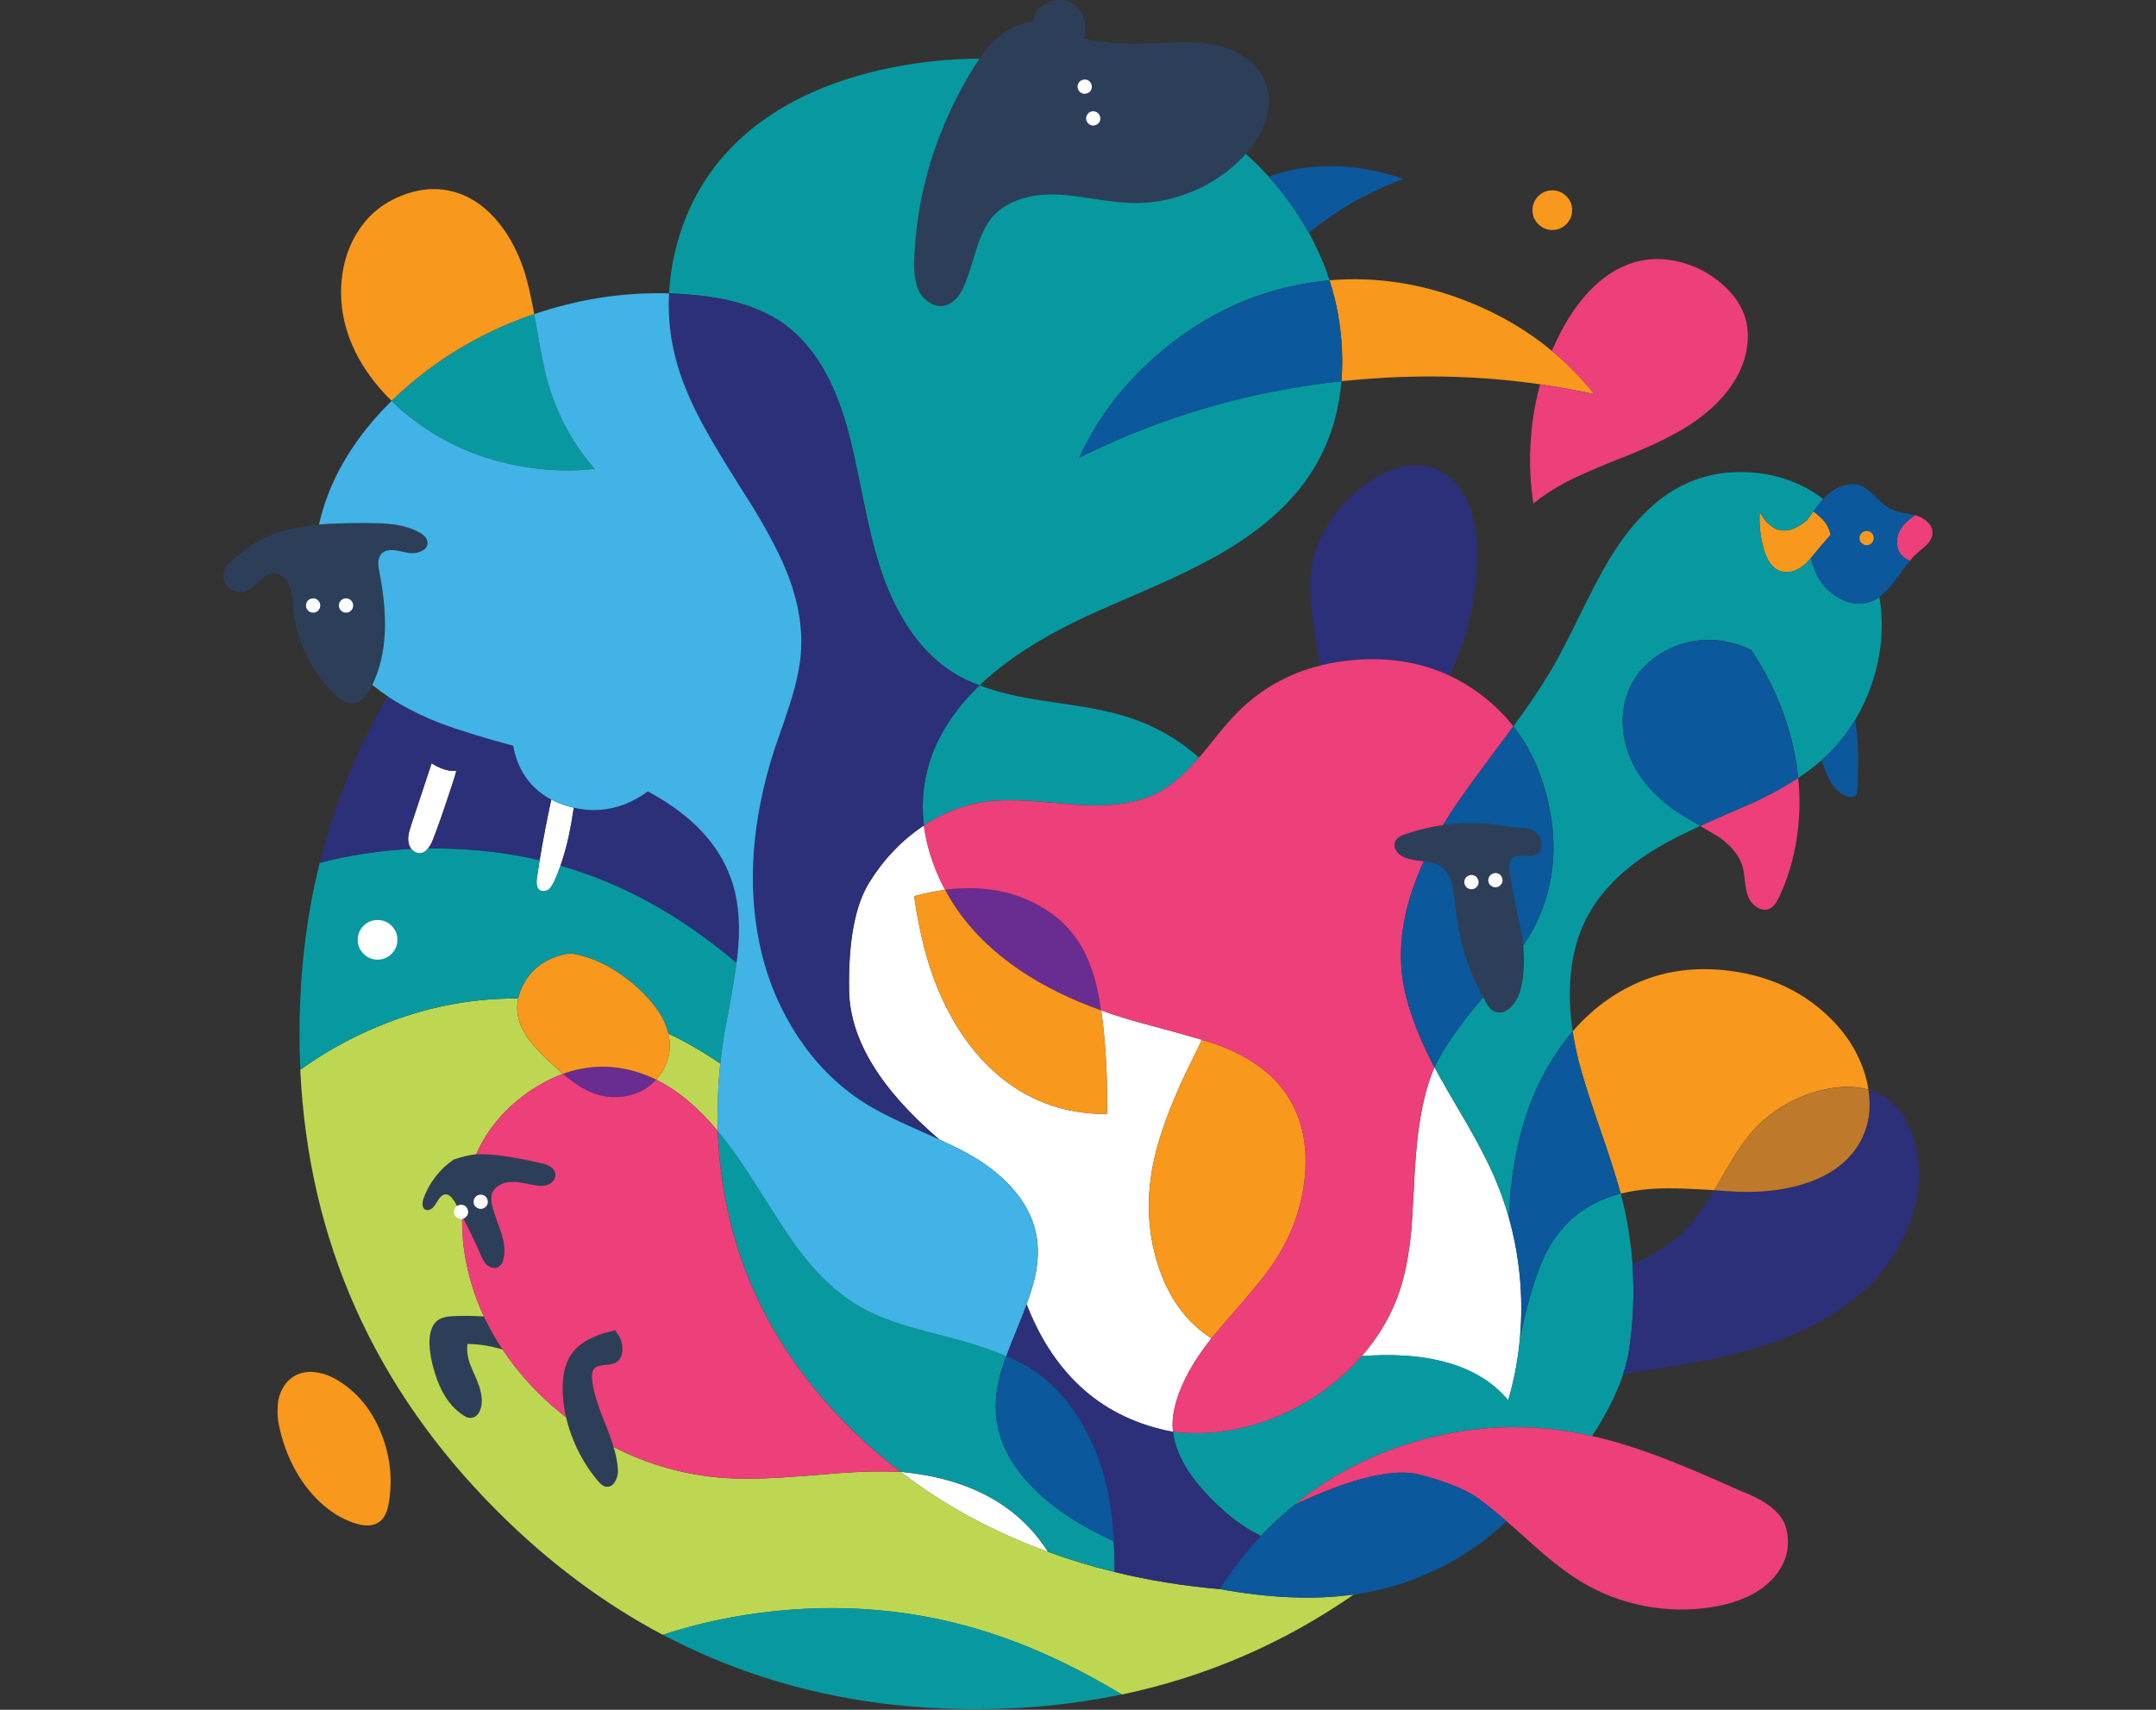 <svg width="290" height="230" viewBox="0 0 290 230" fill="none" xmlns="http://www.w3.org/2000/svg">
<rect x="0" y="0" width="290" height="230" fill="#333333" stroke="none"/>
<g clip-path="url(#clip0_1344_6174)">
<path d="M162.518 5.865C161.217 5.668 159.597 5.61 157.657 5.691C155.485 5.819 153.853 5.888 152.761 5.9C150.366 5.9 148.037 5.662 145.775 5.186C145.896 4.807 145.965 4.401 145.984 3.966C146.042 2.584 145.583 1.504 144.608 0.726C143.644 -0.064 142.488 -0.209 141.141 0.29C139.793 0.801 139.062 1.672 138.946 2.903C136.12 3.261 133.715 4.928 131.733 7.903C130.09 10.379 128.65 13.016 127.412 15.813C124.683 21.969 123.201 28.334 122.969 34.908C122.9 36.789 123.114 38.212 123.614 39.176C123.962 39.861 124.462 40.396 125.112 40.779C125.798 41.186 126.477 41.29 127.151 41.093C128.103 40.849 128.898 40.082 129.537 38.793C129.874 38.119 130.443 36.453 131.245 33.793C131.872 31.702 132.627 30.158 133.51 29.159C134.532 28.02 135.891 27.201 137.586 26.702C139.05 26.272 140.682 26.104 142.482 26.197C143.504 26.255 145.119 26.452 147.326 26.789C149.416 27.114 151.025 27.294 152.151 27.329C154.916 27.399 157.616 26.9 160.253 25.831C162.889 24.751 165.166 23.218 167.082 21.232C167.249 21.059 167.412 20.885 167.57 20.709C168.746 19.383 169.605 17.966 170.149 16.458C170.834 14.518 170.857 12.729 170.218 11.092C169.672 9.652 168.644 8.461 167.134 7.52C165.799 6.672 164.26 6.121 162.518 5.865ZM204.436 111.374C204.017 111.385 202.705 111.217 200.498 110.869C198.349 110.654 196.217 110.694 194.104 110.991C192.45 111.23 190.806 111.624 189.174 112.175C188.337 112.419 187.826 112.785 187.64 113.273C187.513 113.61 187.548 113.958 187.745 114.318C187.919 114.655 188.175 114.928 188.512 115.137C189.023 115.462 189.894 115.689 191.125 115.817C191.26 115.832 191.388 115.849 191.508 115.869C192.55 116.007 193.293 116.216 193.738 116.496C194.447 116.949 194.958 117.71 195.271 118.778C195.434 119.324 195.591 120.288 195.742 121.67C196.124 126.029 197.372 130.192 199.488 134.162C199.564 134.295 199.64 134.428 199.714 134.563C200.109 135.388 200.556 135.899 201.056 136.096C201.741 136.375 202.426 136.206 203.111 135.591C203.704 135.045 204.139 134.342 204.418 133.483C204.948 131.714 205.099 129.624 204.871 127.211C204.822 126.667 204.753 126.104 204.662 125.521C203.884 121.932 203.35 119.243 203.059 117.454C202.896 116.513 203.001 115.857 203.373 115.486C203.663 115.207 204.186 115.085 204.941 115.12C205.765 115.166 206.329 115.102 206.631 114.928C207.177 114.638 207.397 114.121 207.293 113.377C207.188 112.657 206.851 112.129 206.282 111.792C205.783 111.502 205.167 111.362 204.436 111.374ZM30.614 75.99C30.138 76.559 29.952 77.168 30.057 77.819C30.173 78.469 30.55 78.98 31.189 79.352C31.828 79.712 32.455 79.782 33.071 79.561C33.466 79.41 34.058 78.951 34.848 78.185C35.533 77.523 36.143 77.168 36.677 77.122C37.142 77.099 37.589 77.255 38.019 77.592C38.437 77.906 38.745 78.301 38.942 78.777C39.093 79.172 39.209 79.654 39.291 80.223C39.314 80.421 39.36 80.926 39.43 81.739C39.627 83.911 40.202 86.007 41.155 88.028C42.119 90.037 43.385 91.803 44.953 93.325C45.928 94.277 46.817 94.695 47.618 94.579C48.513 94.475 49.279 93.777 49.918 92.488C49.976 92.376 50.028 92.26 50.075 92.14C51.091 90.053 51.655 87.654 51.765 84.945C51.858 82.61 51.62 79.985 51.051 77.07C50.934 76.489 50.876 76.048 50.876 75.746C50.888 75.258 51.021 74.857 51.277 74.543C51.614 74.148 52.136 73.969 52.845 74.003C53.159 74.015 53.78 74.125 54.709 74.334C55.371 74.485 55.993 74.439 56.573 74.195C57.235 73.928 57.543 73.51 57.497 72.941C57.473 72.453 57.084 72 56.329 71.582C55.354 71.059 54.181 70.711 52.81 70.536C51.916 70.42 50.661 70.362 49.047 70.362C46.593 70.362 44.548 70.426 42.914 70.554C42.307 70.612 41.755 70.675 41.259 70.745C38.402 71.152 36.003 71.971 34.064 73.202C32.252 74.491 31.102 75.42 30.614 75.99ZM67.532 155.487C66.297 155.325 65.136 155.255 64.047 155.278C63.501 155.289 62.508 155.515 61.068 155.957C60.128 156.584 59.309 157.351 58.612 158.257C57.892 159.175 57.346 160.162 56.974 161.219C56.87 161.509 56.823 161.782 56.835 162.038C56.846 162.34 56.951 162.56 57.148 162.7C57.415 162.839 57.7 162.816 58.002 162.63C58.246 162.468 58.455 162.229 58.629 161.916C58.896 161.486 59.082 161.213 59.187 161.097C59.419 160.818 59.669 160.673 59.936 160.661C60.354 160.661 60.778 161.021 61.208 161.742C61.545 162.368 61.87 162.99 62.183 163.606C63.096 165.378 63.915 167.097 64.64 168.763C64.849 169.193 64.965 169.436 64.988 169.494C65.139 169.762 65.302 169.982 65.476 170.156C65.708 170.342 65.958 170.47 66.225 170.54C66.516 170.609 66.771 170.58 66.992 170.452C67.387 170.267 67.636 169.878 67.741 169.285C67.962 168.356 67.863 167.224 67.445 165.888C66.887 164.39 66.504 163.269 66.295 162.525C66.051 161.724 66.022 161.045 66.208 160.487C66.405 160.022 66.754 159.657 67.253 159.389C67.729 159.134 68.252 159.006 68.821 159.006C69.239 158.983 69.762 159.029 70.389 159.145C71.376 159.331 71.899 159.43 71.957 159.442C72.631 159.581 73.229 159.552 73.752 159.355C74.03 159.239 74.263 159.058 74.448 158.815C74.634 158.547 74.721 158.274 74.71 157.996C74.64 157.206 73.926 156.683 72.567 156.428C70.407 155.951 68.728 155.638 67.532 155.487ZM83.281 179.738C83.224 179.638 83.044 179.377 82.741 178.955C81.617 179.221 80.699 179.505 79.989 179.808C78.572 180.401 77.52 181.202 76.835 182.213C75.976 183.478 75.598 185.25 75.703 187.526C75.766 188.578 75.911 189.618 76.139 190.645C76.384 191.692 76.715 192.725 77.132 193.746C77.945 195.744 79.036 197.562 80.407 199.199C80.627 199.443 80.796 199.611 80.912 199.705C81.121 199.879 81.33 199.971 81.539 199.983C82.027 200.065 82.428 199.832 82.741 199.286C83.02 198.81 83.142 198.276 83.107 197.683C83.081 196.862 82.89 195.852 82.532 194.652C82.257 193.717 81.879 192.666 81.4 191.499C80.285 188.781 79.693 186.719 79.623 185.314C79.623 184.791 79.698 184.425 79.849 184.216C80.047 183.903 80.459 183.717 81.086 183.659C81.899 183.589 82.416 183.502 82.637 183.397C83.252 183.153 83.606 182.631 83.7 181.829C83.781 181.098 83.642 180.401 83.281 179.738ZM61.243 177.038C60.197 177.038 59.413 177.224 58.891 177.596C58.136 178.153 57.758 179.199 57.758 180.732C57.804 181.963 58.037 183.24 58.455 184.565C59.245 187.224 60.482 189.129 62.166 190.279C62.642 190.651 63.089 190.796 63.507 190.715C63.763 190.668 63.989 190.54 64.187 190.331C64.373 190.134 64.512 189.896 64.605 189.617C64.837 188.978 64.866 188.235 64.692 187.387C64.576 186.783 64.326 186.046 63.943 185.174C63.502 184.233 63.211 183.513 63.072 183.014C62.828 182.189 62.77 181.446 62.897 180.784C64.487 180.814 66.055 181.064 67.602 181.533C66.641 180.092 65.805 178.611 65.093 177.09C63.715 177.004 62.431 176.986 61.243 177.038Z" fill="#2D3F58"/>
<path d="M121.14 197.995C118.667 197.88 115.885 197.938 112.795 198.17C109.357 198.46 106.778 198.658 105.059 198.762C102.098 198.948 99.531 198.966 97.359 198.814C92.177 198.434 87.235 197.046 82.532 194.65C82.89 195.85 83.081 196.861 83.107 197.682C83.142 198.274 83.02 198.809 82.741 199.285C82.428 199.831 82.027 200.063 81.54 199.982C81.331 199.97 81.121 199.877 80.912 199.703C80.796 199.61 80.628 199.442 80.407 199.198C79.036 197.56 77.945 195.742 77.132 193.745C76.715 192.724 76.384 191.69 76.139 190.643C73.198 188.383 70.631 185.747 68.438 182.734C68.149 182.336 67.87 181.935 67.602 181.532C66.055 181.062 64.487 180.812 62.898 180.782C62.77 181.445 62.828 182.188 63.072 183.012C63.211 183.512 63.502 184.232 63.943 185.173C64.326 186.044 64.576 186.782 64.692 187.385C64.866 188.233 64.838 188.977 64.605 189.616C64.512 189.894 64.373 190.132 64.187 190.33C63.989 190.539 63.763 190.667 63.507 190.713C63.089 190.795 62.642 190.649 62.166 190.278C60.482 189.128 59.245 187.223 58.455 184.563C58.037 183.239 57.805 181.961 57.758 180.73C57.758 179.197 58.136 178.152 58.891 177.594C59.413 177.223 60.197 177.037 61.243 177.037C62.431 176.985 63.715 177.002 65.093 177.089C64.089 174.938 63.334 172.708 62.828 170.399C62.321 168.064 62.106 165.799 62.183 163.604C61.87 162.988 61.545 162.367 61.208 161.74C60.778 161.02 60.354 160.66 59.936 160.66C59.669 160.671 59.419 160.817 59.187 161.095C59.082 161.212 58.896 161.485 58.629 161.914C58.455 162.228 58.246 162.466 58.002 162.628C57.7 162.814 57.415 162.838 57.148 162.698C56.951 162.559 56.846 162.338 56.835 162.036C56.823 161.781 56.87 161.508 56.974 161.217C57.346 160.16 57.892 159.173 58.612 158.256C59.309 157.35 60.128 156.583 61.068 155.956C62.508 155.514 63.501 155.287 64.047 155.276C65.626 151.735 68.135 148.831 71.574 146.565C72.947 145.661 74.329 144.959 75.721 144.457C75.294 144.088 74.824 143.664 74.309 143.185C72.915 141.908 71.911 140.862 71.295 140.05C70.32 138.783 69.756 137.523 69.605 136.269C69.536 135.614 69.565 134.963 69.692 134.318C62.733 134.269 55.962 135.739 49.378 138.725C49.109 138.844 48.842 138.966 48.577 139.091C45.639 140.478 42.91 142.086 40.388 143.917C41.483 166.917 50.322 186.709 66.905 203.292C73.774 210.161 81.19 215.701 89.153 219.913C93.978 218.328 99.018 217.266 104.275 216.725C114.996 215.621 125.275 216.823 135.113 220.331C140.178 222.125 145.44 224.663 150.897 227.944C162.172 225.58 172.573 221.097 182.1 214.495C176.753 215.232 170.748 214.989 164.086 213.763C159.183 213.342 154.461 212.576 149.922 211.463C146.846 210.72 143.855 209.814 140.949 208.745C139.463 208.208 137.999 207.628 136.559 207.003C130.952 204.582 125.813 201.58 121.14 197.995ZM89.083 144.143C88.842 144.541 88.569 144.906 88.264 145.241C90.183 146.185 92.041 147.515 93.84 149.231C94.737 150.083 95.643 151.059 96.557 152.158C96.461 149.164 96.571 146.138 96.888 143.081C96.074 142.521 95.238 141.981 94.38 141.461C92.907 140.569 91.414 139.761 89.902 139.039C90.055 139.695 90.113 140.351 90.076 141.008C90.018 142.111 89.687 143.156 89.083 144.143Z" fill="#BDD752"/>
<path d="M139.888 121.896C138.111 120.886 136.171 120.189 134.069 119.806C131.881 119.426 129.564 119.391 127.118 119.701C128.487 122.269 130.27 124.609 132.466 126.722C135.219 129.37 138.558 131.653 142.484 133.569C144.23 134.421 146.105 135.205 148.111 135.921C147.869 134.23 147.567 132.761 147.205 131.513C146.566 129.295 145.672 127.425 144.522 125.903C143.326 124.301 141.781 122.965 139.888 121.896ZM88.266 145.242C86.971 144.599 85.647 144.135 84.293 143.848C81.396 143.234 78.539 143.438 75.722 144.458C76.262 144.917 76.732 145.289 77.133 145.573C78.248 146.375 79.328 146.932 80.374 147.246C81.442 147.571 82.54 147.669 83.666 147.542C84.805 147.414 85.838 147.065 86.767 146.496C87.332 146.145 87.832 145.727 88.266 145.242Z" fill="#692C91"/>
<path d="M159.334 144.662C160.203 142.907 160.981 141.31 161.668 139.871C159.939 139.35 157.39 138.641 154.02 137.745C151.941 137.194 149.972 136.584 148.114 135.916C148.204 136.512 148.285 137.133 148.358 137.78C148.802 141.747 148.983 145.772 148.898 149.854C148.132 149.857 147.371 149.828 146.615 149.767C144.2 149.558 141.952 149.006 139.873 148.112C137.271 147.02 134.884 145.382 132.713 143.199C130.715 141.178 129.007 138.808 127.59 136.09C126.301 133.663 125.25 130.945 124.437 127.937C123.841 125.715 123.348 123.253 122.956 120.55C124.387 120.163 125.775 119.878 127.12 119.696C126.58 118.69 126.103 117.644 125.691 116.56C124.979 114.699 124.509 112.858 124.28 111.037C124.187 111.102 124.094 111.166 124.001 111.229C121.156 113.169 118.786 115.677 116.893 118.755C115 121.845 114.106 126.665 114.21 133.216C114.314 139.765 118.362 146.455 126.353 153.286C127.956 154.026 129.124 154.595 129.855 154.993C132.294 156.306 134.321 157.833 135.936 159.575C137.782 161.585 138.932 163.745 139.385 166.057C139.745 167.892 139.664 169.907 139.141 172.102C138.923 173.011 138.569 174.12 138.079 175.43C141.866 185.121 148.434 190.848 157.783 192.608C157.687 191.761 157.711 190.925 157.853 190.099C158.398 186.989 160.099 183.632 162.957 180.029C159.554 177.879 157.144 174.557 155.727 170.064C154.31 165.545 154.148 160.841 155.239 155.952C155.948 152.758 157.313 148.995 159.334 144.662ZM193.516 144.61C193.325 144.263 193.139 143.92 192.958 143.582C191.507 146.834 190.618 151.544 190.293 157.711C190.072 161.881 189.933 164.326 189.875 165.046C189.631 167.81 189.236 170.209 188.69 172.241C187.691 175.935 185.862 179.315 183.202 182.381C183.188 182.397 183.171 182.408 183.15 182.416C183.557 182.398 183.981 182.375 184.422 182.346C188.464 182.149 191.983 182.497 194.979 183.392C198.299 184.384 200.93 186.045 202.872 188.374C203.178 187.311 203.445 186.243 203.673 185.169C204.015 183.534 204.265 181.891 204.422 180.238C204.429 180.184 204.435 180.126 204.44 180.064C204.699 177.239 204.688 174.387 204.405 171.51C204.139 168.856 203.652 166.271 202.941 163.757C202.411 161.884 201.754 160.049 200.973 158.251C200.148 156.346 198.963 154.047 197.418 151.352C195.653 148.356 194.352 146.108 193.516 144.61ZM136.563 206.999C138.003 207.623 139.467 208.204 140.953 208.741C136.949 202.444 130.346 198.861 121.144 197.991C125.817 201.575 130.956 204.578 136.563 206.999ZM76.352 108.441C75.562 108.206 74.83 107.91 74.156 107.553C73.616 109.988 73.094 112.706 72.588 115.706C72.469 116.485 72.347 117.281 72.223 118.093C72.095 118.906 72.211 119.446 72.571 119.713C72.734 119.853 72.949 119.911 73.216 119.888C73.448 119.853 73.657 119.766 73.843 119.626C74.087 119.406 74.331 119.028 74.575 118.494C74.867 117.845 75.14 117.16 75.394 116.438C75.822 115.217 76.194 113.892 76.509 112.466C76.732 111.425 76.959 110.153 77.188 108.65C76.91 108.594 76.631 108.524 76.352 108.441ZM58.285 112.832C58.877 111.322 59.708 108.941 60.776 105.689C61.042 104.884 61.245 104.222 61.386 103.702C61.242 103.711 61.091 103.711 60.933 103.702C60.352 103.679 59.778 103.54 59.208 103.284C58.803 103.121 58.42 102.918 58.059 102.675L55.288 111.037C55.114 111.606 55.01 111.978 54.975 112.152C54.893 112.57 54.882 112.942 54.94 113.267C55.001 113.63 55.128 113.938 55.323 114.191C55.359 114.235 55.394 114.276 55.428 114.313C55.718 114.626 56.049 114.783 56.421 114.783C56.85 114.783 57.239 114.562 57.588 114.121C57.842 113.811 58.074 113.381 58.285 112.832Z" fill="white"/>
<path d="M236.692 68.875C236.597 70.559 236.772 72.185 237.213 73.753C237.677 75.484 238.462 76.517 239.565 76.854C240.1 77.017 240.673 76.999 241.289 76.802C241.836 76.604 242.351 76.285 242.841 75.844C243.056 75.651 243.299 75.396 243.572 75.077C243.709 74.921 243.855 74.747 244.007 74.555C244.514 73.921 245.25 73.056 246.221 71.959C246.109 71.38 245.923 70.892 245.662 70.495C245.373 70.042 244.866 69.531 244.147 68.962C244.07 68.898 243.995 68.84 243.921 68.788C243.809 68.943 243.692 69.105 243.572 69.276C243.405 69.519 243.242 69.745 243.085 69.955C240.453 72.159 238.322 71.799 236.692 68.875ZM61.475 25.929C59.164 25.186 56.76 25.285 54.263 26.225C51.824 27.131 49.884 28.618 48.444 30.685C47.062 32.66 46.237 34.948 45.97 37.55C45.714 40.035 45.987 42.48 46.789 44.885C47.544 47.138 48.728 49.286 50.343 51.331C51.048 52.232 51.826 53.097 52.678 53.927C53.451 53.173 54.264 52.435 55.117 51.714C60.048 47.524 65.629 44.371 71.859 42.254C71.419 39.85 70.978 37.939 70.535 36.522C69.722 34.025 68.595 31.87 67.155 30.058C65.518 28.002 63.624 26.626 61.475 25.929ZM184.18 50.947C192.016 50.369 199.682 50.619 207.178 51.697C209.62 52.056 212.042 52.497 214.442 53.021C212.737 50.872 210.838 48.932 208.745 47.202C205.435 44.447 201.649 42.229 197.386 40.546C191.236 38.122 185.051 37.176 178.832 37.706C179.801 40.71 180.359 43.823 180.504 47.045C180.571 48.501 180.548 49.912 180.434 51.278C181.676 51.15 182.925 51.04 184.18 50.947ZM163.883 140.585C163.426 140.41 162.688 140.171 161.671 139.87C160.983 141.309 160.205 142.906 159.336 144.661C157.315 148.994 155.95 152.757 155.242 155.951C154.15 160.841 154.313 165.545 155.73 170.063C157.146 174.556 159.556 177.878 162.96 180.029C163.032 179.95 163.101 179.868 163.169 179.785C163.668 179.157 164.981 177.624 167.106 175.185C168.744 173.303 170.004 171.741 170.887 170.499C173.605 166.654 175.155 162.513 175.539 158.077C175.957 153.222 174.813 149.185 172.107 145.968C170.213 143.738 167.472 141.944 163.883 140.585ZM132.471 126.716C130.275 124.603 128.492 122.263 127.123 119.695C125.777 119.878 124.389 120.162 122.959 120.549C123.35 123.252 123.844 125.715 124.439 127.936C125.253 130.944 126.304 133.662 127.593 136.09C129.01 138.808 130.717 141.177 132.715 143.198C134.887 145.382 137.274 147.019 139.876 148.111C141.955 149.005 144.202 149.557 146.618 149.766C147.374 149.828 148.134 149.857 148.9 149.853C148.985 145.771 148.805 141.747 148.36 137.78C148.288 137.133 148.206 136.511 148.116 135.915C146.11 135.199 144.235 134.415 142.489 133.563C138.563 131.647 135.224 129.365 132.471 126.716ZM211.533 138.738C211.726 139.984 211.982 141.261 212.299 142.571C212.834 144.708 213.844 147.914 215.331 152.188C216.537 155.66 217.425 158.453 217.997 160.568C218.565 160.43 219.157 160.308 219.774 160.202C221.182 159.975 222.715 159.859 224.373 159.853C225.886 159.853 227.954 159.935 230.574 160.097C230.852 159.649 231.13 159.178 231.411 158.686C233.132 155.655 234.53 153.523 235.609 152.292C236.912 150.817 238.445 149.574 240.209 148.564C241.965 147.554 243.809 146.862 245.751 146.491C247.12 146.212 248.426 146.136 249.669 146.264C250.254 146.328 250.806 146.432 251.325 146.578C251.253 146.084 251.147 145.579 251.013 145.062C250.222 142.135 248.701 139.522 246.447 137.222C242.778 133.494 238.161 131.281 232.596 130.584C228.735 130.1 225.135 130.437 221.796 131.595C220.343 132.106 218.937 132.774 217.579 133.598C215.348 134.947 213.333 136.66 211.533 138.738ZM77.016 128.285C76.905 128.267 76.795 128.25 76.685 128.232C75.343 128.432 74.147 128.856 73.096 129.504C71.946 130.213 71.046 131.182 70.396 132.413C70.064 133.042 69.832 133.675 69.699 134.313C69.571 134.959 69.542 135.609 69.612 136.264C69.763 137.518 70.326 138.778 71.302 140.045C71.917 140.857 72.922 141.903 74.316 143.181C74.831 143.659 75.301 144.083 75.727 144.452C78.544 143.432 81.401 143.229 84.299 143.842C85.651 144.129 86.976 144.594 88.271 145.236C88.576 144.902 88.849 144.536 89.09 144.139C89.694 143.151 90.025 142.106 90.083 141.003C90.12 140.346 90.062 139.69 89.909 139.034C89.44 136.987 88.064 134.931 85.779 132.867C82.957 130.334 80.036 128.807 77.016 128.285Z" fill="#F8981C"/>
<path d="M235.558 63.553C231.946 63.298 228.635 63.995 225.628 65.644C222.027 67.642 218.786 71.155 215.906 76.185C215.069 77.648 213.914 79.878 212.439 82.875C210.94 85.918 209.79 88.148 208.989 89.565C208.791 89.914 208.576 90.274 208.344 90.645C207.142 92.65 205.551 95.002 203.571 97.701C205.797 100.55 207.353 103.942 208.24 107.876C209.657 114.101 208.977 119.827 206.201 125.054C205.867 125.68 205.426 126.394 204.877 127.197C205.105 129.61 204.954 131.7 204.425 133.469C204.146 134.328 203.71 135.031 203.118 135.577C202.433 136.192 201.747 136.361 201.062 136.082C200.563 135.885 200.115 135.374 199.721 134.549C199.646 134.414 199.571 134.281 199.494 134.148C199.473 134.176 199.45 134.205 199.424 134.235C196.219 138.022 194.064 141.135 192.961 143.574C193.142 143.912 193.327 144.255 193.518 144.602C194.354 146.1 195.655 148.347 197.421 151.344C198.966 154.039 200.15 156.338 200.975 158.243C201.757 160.041 202.413 161.876 202.943 163.748C203.003 162.466 203.09 161.241 203.205 160.072C203.588 156.367 204.285 152.987 205.296 149.933C206.457 146.483 208.037 143.388 210.034 140.647C210.519 139.978 211.019 139.339 211.533 138.73C211.219 136.569 211.103 134.508 211.184 132.545C211.324 128.922 212.148 125.745 213.658 123.016C214.982 120.617 216.91 118.421 219.442 116.43C221.288 114.987 223.454 113.652 225.94 112.423C226.713 112.036 227.632 111.595 228.692 111.098C227.781 110.558 227.04 110.117 226.464 109.774C224.943 108.868 223.6 107.817 222.44 106.621C221.196 105.344 220.215 103.955 219.495 102.457C218.751 100.866 218.345 99.205 218.275 97.475C218.206 95.674 218.525 94.007 219.233 92.474C220.151 90.442 221.678 88.833 223.815 87.648C225.894 86.487 228.096 85.964 230.419 86.08C232.198 86.182 233.916 86.635 235.575 87.439C238.542 91.931 240.498 96.659 241.446 101.621C241.641 102.627 241.787 103.632 241.881 104.635C243.07 103.857 244.115 103.067 245.018 102.266C245.029 102.253 245.041 102.241 245.052 102.231C246.828 100.653 248.32 98.853 249.532 96.83C250.465 95.289 251.23 93.617 251.831 91.812C253.115 87.952 253.432 84.114 252.788 80.296C252.433 80.556 252.081 80.753 251.725 80.889C250.402 81.411 249.013 81.301 247.561 80.558C246.203 79.861 245.164 78.827 244.442 77.456C244.075 76.747 243.783 75.951 243.571 75.07C243.299 75.388 243.056 75.644 242.841 75.836C242.351 76.277 241.836 76.597 241.289 76.794C240.673 76.992 240.1 77.009 239.564 76.847C238.462 76.51 237.677 75.476 237.213 73.746C236.772 72.177 236.597 70.551 236.692 68.867C238.321 71.791 240.452 72.151 243.084 69.947C243.242 69.737 243.405 69.511 243.571 69.268C243.692 69.097 243.809 68.935 243.921 68.78C244.439 68.066 244.874 67.514 245.227 67.125C245.187 67.098 245.147 67.069 245.106 67.038C242.366 64.97 239.181 63.809 235.558 63.553ZM167.576 20.695C167.418 20.871 167.256 21.045 167.089 21.218C165.172 23.204 162.896 24.737 160.259 25.817C157.623 26.886 154.922 27.385 152.158 27.315C151.031 27.28 149.423 27.101 147.332 26.775C145.125 26.438 143.511 26.241 142.489 26.183C140.688 26.09 139.056 26.258 137.593 26.688C135.897 27.188 134.538 28.006 133.516 29.145C132.633 30.144 131.878 31.688 131.251 33.779C130.45 36.439 129.881 38.105 129.544 38.779C128.905 40.068 128.11 40.835 127.157 41.079C126.483 41.276 125.804 41.172 125.119 40.765C124.468 40.382 123.969 39.847 123.62 39.162C123.121 38.198 122.906 36.776 122.976 34.894C123.208 28.32 124.689 21.955 127.418 15.799C128.656 13.002 130.097 10.365 131.739 7.889C128.604 7.901 125.433 8.162 122.227 8.674C117.406 9.452 113.057 10.712 109.177 12.454C104.764 14.44 101.088 16.984 98.149 20.085C94.583 23.837 92.156 28.337 90.867 33.587C90.382 35.565 90.092 37.522 89.996 39.459C91.142 39.496 92.292 39.571 93.445 39.685C98.532 40.161 102.551 41.468 105.501 43.605C107.689 45.191 109.548 47.381 111.076 50.173C111.083 50.188 111.089 50.199 111.094 50.208C112.337 52.496 113.376 55.249 114.212 58.466C114.619 59.988 115.258 62.915 116.129 67.247C116.872 70.94 117.586 73.85 118.272 75.975C119.247 79.088 120.496 81.818 122.018 84.164C123.771 86.882 125.833 88.984 128.202 90.471C129.223 91.116 130.408 91.691 131.756 92.196C135.651 88.477 141.029 85.115 147.889 82.108C149.608 81.353 152.216 80.215 155.712 78.693C158.778 77.323 161.339 76.063 163.395 74.913C169.028 71.788 173.221 68.205 175.974 64.163C176.708 63.088 177.352 61.973 177.908 60.818C179.313 57.899 180.155 54.716 180.434 51.271C175.025 51.859 169.758 52.835 164.632 54.198C157.903 55.986 151.416 58.442 145.172 61.567C147.023 57.505 149.537 53.817 152.715 50.504C153.804 49.381 154.965 48.3 156.2 47.264C162.065 42.339 168.616 39.278 175.852 38.082C176.846 37.921 177.839 37.793 178.831 37.699C178.125 35.524 177.202 33.404 176.061 31.34C175.756 30.797 175.436 30.257 175.103 29.719C173.791 27.593 172.31 25.613 170.66 23.779C169.692 22.701 168.664 21.673 167.576 20.695ZM139.161 94.077C136.304 93.613 133.836 92.986 131.756 92.196C127.803 95.986 125.381 100.144 124.491 104.67C124.082 106.761 124.012 108.88 124.282 111.029C127.221 109.104 130.34 108 133.638 107.719C135.171 107.591 137.064 107.614 139.318 107.788C140.584 107.881 142.483 108.038 145.015 108.259C149.579 108.549 153.163 108.009 155.764 106.638C157.521 105.726 159.356 104.152 161.27 101.917C161.086 101.748 160.894 101.579 160.695 101.412C157.814 98.984 154.504 97.242 150.764 96.185C149.219 95.732 147.303 95.326 145.015 94.966C142.401 94.582 140.45 94.286 139.161 94.077ZM135.345 182.408C133.161 181.482 130.432 180.599 127.157 179.759C124.288 179.028 122.232 178.459 120.99 178.052C118.748 177.32 116.826 176.467 115.223 175.491C112.424 173.795 109.741 171.223 107.174 167.773C106.337 166.646 104.259 163.458 100.936 158.208C99.457 155.886 97.999 153.865 96.564 152.145C96.58 152.519 96.597 152.89 96.616 153.26C96.883 158.278 97.725 163.063 99.142 167.616C101.837 176.281 106.622 184.144 113.498 191.206C115.89 193.662 118.44 195.921 121.146 197.983C130.348 198.853 136.951 202.436 140.955 208.733C143.862 209.801 146.852 210.707 149.928 211.45V211.102C149.932 209.801 149.897 208.547 149.823 207.339C148.853 206.886 147.889 206.404 146.931 205.893C143.331 203.988 140.433 201.822 138.238 199.394C135.578 196.456 134.149 193.337 133.952 190.038C133.835 188.227 134.12 186.2 134.805 183.958C134.931 183.552 135.111 183.035 135.345 182.408ZM150.904 227.932C145.446 224.65 140.185 222.113 135.119 220.318C125.281 216.811 115.002 215.608 104.282 216.712C99.025 217.253 93.984 218.316 89.159 219.9C101.791 226.579 115.798 229.918 131.182 229.918C138.027 229.918 144.601 229.256 150.904 227.932ZM208.919 166.884C207.25 169.337 205.757 173.728 204.442 180.056C204.437 180.117 204.431 180.175 204.425 180.23C204.267 181.882 204.018 183.526 203.675 185.16C203.447 186.234 203.18 187.303 202.874 188.366C200.932 186.036 198.301 184.376 194.982 183.383C191.985 182.489 188.466 182.14 184.424 182.338C183.983 182.367 183.559 182.39 183.152 182.408C180.613 185.333 177.569 187.702 174.023 189.516C170.434 191.339 166.723 192.402 162.89 192.704C161.142 192.835 159.44 192.8 157.785 192.6C158.194 196.171 160.726 199.929 165.381 203.872C166.584 204.884 167.99 205.796 169.597 206.607C171.023 205.106 172.544 203.701 174.162 202.391C174.387 202.209 174.613 202.029 174.842 201.851C179.871 197.937 185.556 195.155 191.898 193.505C195.16 192.663 198.412 192.164 201.654 192.007C202.782 191.963 203.908 191.957 205.034 191.99C205.083 191.991 205.129 191.991 205.173 191.99C207.06 192.055 208.942 192.234 210.818 192.53C211.906 192.697 213.021 192.906 214.163 193.157C216.09 190.193 217.478 187.423 218.327 184.847C218.723 183.642 219.001 182.48 219.164 181.362C219.708 177.555 219.848 173.786 219.582 170.055C219.44 168.05 219.178 166.053 218.798 164.062C218.653 163.301 218.491 162.54 218.31 161.78C218.219 161.404 218.115 160.997 217.996 160.56C217.048 160.804 216.166 161.106 215.348 161.466C212.747 162.593 210.604 164.399 208.919 166.884ZM72.103 43.587C72.023 43.123 71.942 42.676 71.859 42.246C65.629 44.363 60.048 47.517 55.116 51.706C54.264 52.428 53.451 53.165 52.677 53.919C53.592 54.819 54.59 55.679 55.674 56.498C59.983 59.75 64.902 61.84 70.43 62.769C73.691 63.318 76.885 63.416 80.013 63.066C79.279 62.243 78.582 61.355 77.922 60.4C75.924 57.531 74.449 54.302 73.497 50.713C73.148 49.354 72.684 46.979 72.103 43.587ZM72.573 119.705C72.213 119.438 72.097 118.898 72.225 118.085C72.349 117.273 72.471 116.477 72.591 115.698C68.433 114.731 64.118 114.209 59.646 114.13C58.957 114.117 58.272 114.111 57.59 114.113C57.242 114.554 56.852 114.775 56.423 114.775C56.051 114.775 55.72 114.618 55.43 114.304C55.396 114.268 55.361 114.227 55.325 114.182C51.094 114.39 46.988 115.017 43.008 116.064C42.58 117.799 42.197 119.553 41.858 121.326C40.813 127.005 40.29 132.899 40.29 139.009C40.29 140.655 40.325 142.287 40.395 143.905C42.916 142.074 45.646 140.465 48.583 139.079C48.849 138.953 49.116 138.831 49.384 138.713C55.968 135.726 62.739 134.257 69.699 134.305C69.832 133.667 70.064 133.034 70.395 132.406C71.046 131.175 71.946 130.205 73.096 129.496C74.147 128.848 75.343 128.424 76.685 128.224C76.795 128.242 76.905 128.259 77.016 128.277C80.036 128.8 82.957 130.327 85.779 132.859C88.063 134.924 89.44 136.979 89.909 139.027C91.42 139.749 92.913 140.556 94.386 141.448C95.244 141.969 96.08 142.509 96.895 143.068C97.045 141.617 97.242 140.16 97.487 138.695C98.264 134.749 98.792 131.683 99.073 129.496C95.081 126.134 91.085 123.376 87.086 121.221C83.338 119.189 79.441 117.592 75.396 116.43C75.142 117.151 74.869 117.836 74.577 118.486C74.333 119.02 74.089 119.397 73.845 119.618C73.659 119.757 73.45 119.845 73.218 119.88C72.951 119.903 72.736 119.845 72.573 119.705Z" fill="#0899A0"/>
<path d="M111.085 50.224C111.081 50.216 111.075 50.204 111.068 50.19C109.54 47.397 107.681 45.208 105.493 43.621C102.543 41.485 98.524 40.178 93.437 39.702C92.284 39.588 91.134 39.513 89.987 39.475C89.82 42.7 90.186 45.87 91.085 48.988C91.685 51.081 92.608 53.363 93.855 55.834C94.354 56.812 94.9 57.817 95.493 58.849C96.712 60.963 98.64 64.093 101.277 68.239C103.53 71.933 105.144 75.092 106.12 77.717C107.432 81.248 107.967 84.633 107.723 87.874C107.572 89.767 107.107 91.957 106.329 94.442C105.876 95.882 105.15 98.019 104.151 100.853C101.155 110.203 100.487 118.885 102.148 126.9C102.705 129.593 103.53 132.149 104.622 134.565C105.336 136.141 106.16 137.657 107.096 139.113C109.593 142.992 112.659 146.081 116.295 148.381C117.862 149.38 120.098 150.518 123.002 151.796C124.278 152.36 125.394 152.859 126.347 153.294C118.355 146.463 114.308 139.773 114.204 133.224C114.1 126.674 114.994 121.853 116.887 118.763C118.78 115.686 121.15 113.177 123.995 111.237C124.088 111.174 124.181 111.11 124.274 111.045C124.004 108.897 124.074 106.777 124.483 104.686C125.373 100.161 127.795 96.003 131.748 92.212C130.4 91.708 129.215 91.133 128.194 90.487C125.824 89.001 123.763 86.898 122.009 84.18C120.487 81.834 119.239 79.105 118.263 75.992C117.578 73.867 116.864 70.957 116.12 67.263C115.249 62.931 114.611 60.004 114.204 58.483C113.368 55.265 112.328 52.513 111.085 50.224ZM182.638 65.974C181.082 67.31 179.787 68.773 178.753 70.365C177.627 72.107 176.889 73.907 176.541 75.766C176.146 77.682 176.14 80.04 176.523 82.839C176.734 84.347 177.076 86.584 177.551 89.546C179.047 89.167 180.615 88.912 182.255 88.78C186.94 88.413 191.185 89.121 194.991 90.906C196.923 86.726 198.102 82.417 198.527 77.978C198.625 76.978 198.682 75.968 198.702 74.947C198.748 72.31 198.382 69.987 197.604 67.978C196.663 65.573 195.217 63.959 193.266 63.134C191.593 62.438 189.746 62.408 187.725 63.047C186.452 63.452 185.209 64.074 183.997 64.911C183.54 65.238 183.087 65.593 182.638 65.974ZM99.169 128.764C99.61 124.954 99.412 121.69 98.576 118.972C97.159 114.315 93.855 110.436 88.663 107.334C88.172 107.038 87.661 106.748 87.13 106.463C86.15 107.202 85.087 107.789 83.942 108.223C81.762 109.053 79.509 109.199 77.182 108.658C76.952 110.162 76.726 111.434 76.502 112.474C76.188 113.901 75.816 115.225 75.387 116.446C79.433 117.608 83.329 119.205 87.078 121.237C91.077 123.392 95.072 126.151 99.064 129.513C99.106 129.253 99.141 129.003 99.169 128.764ZM138.072 175.438C137.793 176.234 137.462 177.1 137.079 178.034C136.329 179.845 135.749 181.309 135.337 182.424C136.776 183.032 137.978 183.659 138.944 184.306C141.615 186.095 143.839 188.539 145.616 191.641C147.242 194.451 148.404 197.611 149.101 201.118C149.464 203.032 149.702 205.111 149.815 207.355C149.888 208.564 149.923 209.818 149.919 211.119V211.467C154.459 212.58 159.181 213.346 164.084 213.767C164.432 213.216 164.786 212.676 165.146 212.147C166.506 210.181 167.987 208.34 169.589 206.624C167.981 205.813 166.576 204.901 165.373 203.888C160.718 199.945 158.186 196.188 157.777 192.616C148.427 190.856 141.859 185.13 138.072 175.438ZM230.566 160.106C229.251 162.309 228.094 163.947 227.1 165.019C225.336 166.924 222.964 168.55 219.992 169.898C219.857 169.959 219.718 170.017 219.573 170.072C219.839 173.803 219.7 177.572 219.155 181.379C218.993 182.497 218.714 183.658 218.319 184.863C219.005 184.749 219.719 184.633 220.462 184.515C225.364 183.748 228.942 183.115 231.193 182.616C239.628 180.792 246.149 177.773 250.76 173.556C253.547 170.989 255.578 167.987 256.858 164.549C258.227 160.902 258.488 157.371 257.64 153.956C257.282 152.574 256.764 151.337 256.091 150.245C255.312 149.026 254.389 148.097 253.321 147.458C252.711 147.089 252.041 146.799 251.316 146.587C251.731 149.187 251.353 151.539 250.185 153.643C248.778 156.128 246.438 157.94 243.162 159.078C240.47 160.008 237.339 160.42 233.773 160.315C232.631 160.233 231.562 160.163 230.566 160.106ZM54.986 95.365C53.979 94.838 53.033 94.275 52.146 93.675C48.026 100.702 44.977 108.17 42.999 116.081C46.98 115.034 51.085 114.407 55.317 114.199C55.122 113.946 54.994 113.639 54.934 113.275C54.876 112.95 54.887 112.579 54.968 112.16C55.003 111.986 55.108 111.615 55.282 111.045L58.052 102.683C58.413 102.926 58.797 103.13 59.202 103.293C59.771 103.548 60.346 103.688 60.927 103.711C61.085 103.72 61.236 103.72 61.38 103.711C61.239 104.23 61.036 104.892 60.77 105.697C59.701 108.949 58.871 111.33 58.279 112.84C58.068 113.389 57.835 113.819 57.582 114.129C58.263 114.128 58.949 114.134 59.638 114.147C64.109 114.225 68.424 114.748 72.582 115.715C73.087 112.714 73.61 109.997 74.15 107.561C72.538 106.715 71.272 105.525 70.352 103.989C69.7 102.885 69.259 101.66 69.028 100.313C67.954 100.031 66.938 99.752 65.979 99.477C62.349 98.432 59.55 97.48 57.582 96.62C56.675 96.225 55.809 95.807 54.986 95.365Z" fill="#2C3079"/>
<path d="M235.597 152.309C234.517 153.54 233.12 155.671 231.398 158.703C231.118 159.195 230.84 159.666 230.562 160.114C231.559 160.171 232.627 160.241 233.77 160.323C237.336 160.428 240.466 160.015 243.159 159.086C246.435 157.948 248.775 156.136 250.181 153.65C251.35 151.546 251.728 149.194 251.313 146.595C250.794 146.449 250.242 146.345 249.657 146.281C248.414 146.153 247.108 146.229 245.739 146.507C243.797 146.879 241.953 147.57 240.197 148.581C238.433 149.591 236.9 150.834 235.597 152.309Z" fill="#BF792A"/>
<path d="M234.64 42.392C234.001 40.615 232.735 39.007 230.842 37.566C229.367 36.463 227.751 35.691 225.999 35.249C224.163 34.773 222.378 34.715 220.649 35.075C218.373 35.563 216.259 36.748 214.307 38.629C212.647 40.244 211.177 42.282 209.9 44.744C209.482 45.552 209.092 46.37 208.732 47.201C210.824 48.931 212.724 50.871 214.429 53.02C212.029 52.496 209.607 52.055 207.164 51.696C206.46 54.246 206.03 56.888 205.875 59.623C205.712 62.388 205.84 65.089 206.258 67.724C207.488 66.718 208.911 65.783 210.527 64.919C212.222 64.013 215.033 62.794 218.959 61.261C222.444 59.855 225.191 58.502 227.199 57.201C230.046 55.366 232.148 53.264 233.505 50.894C234.273 49.582 234.766 48.2 234.986 46.748C235.221 45.191 235.104 43.74 234.64 42.392ZM257.601 69.292C257.386 69.44 257.195 69.579 257.026 69.71C256.12 70.407 255.539 71.162 255.284 71.975C255.144 72.451 255.115 72.927 255.198 73.404C255.278 73.915 255.465 74.339 255.754 74.676C256.023 74.966 256.387 75.21 256.854 75.407C256.871 75.414 256.888 75.42 256.905 75.425C257.232 75.031 257.49 74.753 257.67 74.588C257.996 74.31 258.495 73.874 259.171 73.282C259.681 72.748 259.935 72.207 259.935 71.662C259.935 71.116 259.692 70.616 259.205 70.163C258.776 69.768 258.251 69.484 257.636 69.31L257.601 69.292ZM182.251 88.77C180.611 88.902 179.043 89.157 177.547 89.537C173.24 90.62 169.535 92.722 166.431 95.844C165.723 96.564 164.875 97.522 163.888 98.718C162.819 100.066 162.006 101.064 161.448 101.715C161.388 101.786 161.324 101.856 161.257 101.924C159.344 104.159 157.508 105.733 155.751 106.645C153.15 108.016 149.566 108.556 145.002 108.266C142.47 108.045 140.571 107.888 139.305 107.795C137.052 107.621 135.158 107.598 133.625 107.726C130.327 108.007 127.208 109.11 124.27 111.036C124.498 112.857 124.968 114.698 125.681 116.559C126.093 117.643 126.569 118.688 127.109 119.695C129.556 119.385 131.873 119.42 134.061 119.799C136.163 120.182 138.103 120.879 139.88 121.89C141.773 122.958 143.318 124.294 144.514 125.897C145.664 127.419 146.558 129.288 147.197 131.507C147.559 132.755 147.861 134.224 148.103 135.915C149.961 136.583 151.93 137.192 154.009 137.744C157.379 138.64 159.928 139.348 161.658 139.869C162.675 140.17 163.413 140.409 163.87 140.584C167.459 141.943 170.2 143.737 172.094 145.967C174.8 149.185 175.944 153.221 175.526 158.076C175.142 162.513 173.592 166.653 170.874 170.498C169.991 171.74 168.731 173.303 167.093 175.184C164.968 177.623 163.655 179.157 163.156 179.784C163.088 179.867 163.019 179.949 162.947 180.028C160.089 183.631 158.387 186.987 157.842 190.098C157.7 190.923 157.677 191.76 157.772 192.606C159.428 192.807 161.129 192.842 162.877 192.711C166.71 192.409 170.421 191.346 174.01 189.523C177.557 187.709 180.6 185.34 183.139 182.414C183.16 182.407 183.178 182.395 183.191 182.38C185.851 179.313 187.68 175.934 188.679 172.24C189.225 170.207 189.62 167.809 189.864 165.044C189.922 164.324 190.062 161.88 190.282 157.71C190.607 151.542 191.496 146.833 192.948 143.58C190.301 138.56 188.821 134.146 188.505 130.34C188.147 125.823 189.146 120.998 191.502 115.862C191.381 115.842 191.253 115.825 191.118 115.809C189.887 115.682 189.016 115.455 188.505 115.13C188.168 114.921 187.913 114.648 187.738 114.311C187.541 113.951 187.506 113.603 187.634 113.266C187.82 112.778 188.331 112.412 189.167 112.168C190.8 111.617 192.443 111.222 194.098 110.984C194.573 110.197 195.078 109.401 195.613 108.597C196.624 107.075 198.906 103.939 202.46 99.189C202.838 98.684 203.204 98.191 203.558 97.708C202.254 96.041 200.721 94.561 198.958 93.265C197.695 92.338 196.371 91.548 194.986 90.896C191.181 89.112 186.935 88.403 182.251 88.77ZM121.133 197.99C118.427 195.928 115.877 193.669 113.485 191.213C106.609 184.151 101.824 176.288 99.129 167.623C97.712 163.07 96.87 158.285 96.603 153.267C96.584 152.897 96.567 152.525 96.551 152.152C95.637 151.054 94.731 150.078 93.833 149.225C92.034 147.509 90.176 146.18 88.258 145.236C87.824 145.721 87.324 146.139 86.759 146.49C85.83 147.059 84.796 147.407 83.658 147.535C82.532 147.663 81.434 147.564 80.365 147.239C79.32 146.925 78.24 146.368 77.125 145.566C76.724 145.282 76.254 144.91 75.714 144.451C74.323 144.953 72.94 145.656 71.567 146.56C68.129 148.826 65.62 151.729 64.041 155.271C65.13 155.248 66.291 155.318 67.525 155.48C68.722 155.631 70.4 155.944 72.561 156.421C73.919 156.676 74.634 157.199 74.704 157.989C74.715 158.267 74.628 158.54 74.442 158.808C74.256 159.051 74.024 159.231 73.745 159.347C73.222 159.545 72.624 159.574 71.951 159.434C71.893 159.423 71.37 159.324 70.383 159.138C69.755 159.022 69.233 158.976 68.814 158.999C68.245 158.999 67.723 159.127 67.247 159.382C66.747 159.65 66.399 160.015 66.201 160.48C66.015 161.038 66.044 161.717 66.288 162.518C66.498 163.262 66.881 164.383 67.438 165.881C67.856 167.217 67.955 168.349 67.734 169.278C67.63 169.87 67.38 170.26 66.985 170.445C66.765 170.573 66.509 170.602 66.219 170.533C65.952 170.463 65.702 170.335 65.469 170.149C65.295 169.975 65.133 169.754 64.982 169.487C64.959 169.429 64.842 169.185 64.633 168.755C63.908 167.09 63.09 165.371 62.177 163.599C62.099 165.794 62.314 168.058 62.821 170.393C63.327 172.703 64.082 174.933 65.086 177.083C65.798 178.604 66.634 180.085 67.595 181.526C67.863 181.929 68.142 182.33 68.431 182.728C70.625 185.741 73.192 188.378 76.132 190.638C75.905 189.611 75.76 188.571 75.697 187.519C75.592 185.243 75.969 183.471 76.829 182.205C77.514 181.195 78.565 180.394 79.982 179.801C80.693 179.498 81.61 179.214 82.735 178.947C83.037 179.37 83.217 179.631 83.275 179.731C83.635 180.394 83.774 181.09 83.693 181.822C83.6 182.624 83.246 183.146 82.63 183.39C82.41 183.495 81.893 183.582 81.08 183.651C80.453 183.71 80.04 183.896 79.843 184.209C79.692 184.418 79.616 184.784 79.616 185.307C79.686 186.712 80.278 188.774 81.394 191.491C81.873 192.659 82.25 193.71 82.526 194.645C87.228 197.04 92.171 198.428 97.352 198.809C99.524 198.96 102.091 198.942 105.053 198.757C106.772 198.652 109.35 198.455 112.788 198.164C115.878 197.933 118.66 197.874 121.133 197.99ZM210.806 192.537C208.929 192.241 207.047 192.061 205.161 191.997C205.116 191.998 205.07 191.998 205.021 191.997C203.896 191.964 202.769 191.969 201.641 192.014C198.399 192.171 195.147 192.67 191.885 193.512C185.543 195.162 179.858 197.943 174.829 201.858C174.6 202.036 174.374 202.216 174.149 202.398C181.889 198.774 187.534 197.438 191.083 198.391C193.925 199.15 196.149 199.98 197.756 200.882C198.169 201.118 198.541 201.356 198.871 201.596C199.833 202.296 201.087 203.307 202.634 204.628C203.708 205.555 204.921 206.629 206.276 207.851C208.692 210.011 210.782 211.626 212.548 212.694C215.196 214.309 218.053 215.418 221.12 216.022C224.208 216.626 227.276 216.678 230.318 216.179C232.294 215.865 234.035 215.319 235.545 214.541C237.312 213.612 238.635 212.416 239.517 210.952C240.482 209.326 240.732 207.549 240.268 205.621C239.778 203.612 237.73 201.922 234.115 200.551C229.181 198.333 225.377 196.736 222.705 195.76C219.693 194.645 216.842 193.779 214.151 193.164C213.008 192.913 211.893 192.704 210.806 192.537ZM241.869 111.262C242.101 109.064 242.101 106.857 241.869 104.642C240.17 105.765 238.18 106.863 235.894 107.935C233.013 109.165 230.61 110.223 228.679 111.105C229.421 111.542 230.269 112.042 231.226 112.604C232.944 113.823 234.007 115.176 234.413 116.663C234.516 117.035 234.617 117.662 234.708 118.545C234.803 119.358 234.923 119.979 235.075 120.409C235.273 121.048 235.651 121.565 236.206 121.959C236.799 122.378 237.381 122.482 237.95 122.273C238.263 122.146 238.546 121.907 238.804 121.559C238.953 121.338 239.145 120.995 239.377 120.531C240.703 117.662 241.534 114.572 241.869 111.262Z" fill="#ED3F7A"/>
<path d="M175.763 22.534C173.86 22.771 172.158 23.189 170.658 23.789C172.307 25.623 173.788 27.603 175.1 29.729C175.434 30.267 175.753 30.807 176.059 31.35C177.999 29.726 180.107 28.274 182.383 26.994C184.459 25.835 186.59 24.865 188.777 24.085C187.978 23.794 187.159 23.539 186.32 23.318C182.824 22.389 179.305 22.128 175.763 22.534ZM245.015 102.276C245.468 103.495 245.7 104.122 245.711 104.157C246.376 105.69 247.246 106.666 248.326 107.084C248.581 107.177 248.83 107.212 249.074 107.189C249.354 107.154 249.569 107.043 249.721 106.858C249.801 106.718 249.841 106.474 249.841 106.126C249.936 103.605 249.953 101.689 249.893 100.377C249.838 99.117 249.718 97.938 249.529 96.84C248.317 98.863 246.825 100.663 245.05 102.241C245.038 102.251 245.027 102.263 245.015 102.276ZM257.036 69.713C257.205 69.582 257.397 69.443 257.612 69.295C257.471 69.272 256.91 69.167 255.922 68.982C255.226 68.854 254.667 68.674 254.249 68.442C253.774 68.209 253.135 67.687 252.333 66.874C252.055 66.593 251.795 66.349 251.548 66.142C251.104 65.761 250.709 65.5 250.365 65.358C249.54 65.033 248.638 65.056 247.664 65.427C247.627 65.441 247.593 65.452 247.558 65.463C246.719 65.795 245.969 66.323 245.313 67.048C245.284 67.078 245.256 67.107 245.224 67.135C244.872 67.524 244.437 68.076 243.918 68.79C243.993 68.842 244.067 68.9 244.144 68.964C244.863 69.534 245.37 70.044 245.66 70.498C245.92 70.894 246.106 71.383 246.218 71.961C245.247 73.058 244.511 73.923 244.004 74.557C243.852 74.749 243.706 74.923 243.569 75.08C243.781 75.962 244.073 76.757 244.439 77.466C245.161 78.837 246.201 79.871 247.558 80.567C249.011 81.311 250.4 81.421 251.723 80.899C252.078 80.763 252.43 80.566 252.785 80.306C253.481 79.8 254.183 79.063 254.893 78.094C255.741 76.93 256.414 76.042 256.916 75.428C256.898 75.423 256.881 75.418 256.864 75.41C256.397 75.213 256.033 74.969 255.764 74.679C255.475 74.342 255.289 73.918 255.209 73.407C255.126 72.931 255.154 72.455 255.294 71.978C255.549 71.165 256.131 70.41 257.036 69.713ZM223.812 87.658C221.675 88.843 220.148 90.452 219.231 92.484C218.522 94.017 218.203 95.684 218.273 97.484C218.342 99.215 218.749 100.876 219.492 102.467C220.212 103.965 221.194 105.354 222.437 106.631C223.597 107.827 224.941 108.878 226.461 109.784C227.037 110.127 227.779 110.568 228.69 111.108C230.62 110.226 233.023 109.169 235.904 107.938C238.19 106.866 240.181 105.769 241.879 104.645C241.784 103.642 241.638 102.637 241.444 101.631C240.496 96.668 238.539 91.941 235.572 87.449C233.914 86.645 232.195 86.192 230.417 86.09C228.094 85.974 225.891 86.497 223.812 87.658ZM152.713 50.514C149.535 53.827 147.02 57.514 145.169 61.577C151.413 58.452 157.9 55.996 164.63 54.208C169.756 52.845 175.023 51.869 180.432 51.281C180.545 49.914 180.568 48.503 180.501 47.047C180.356 43.825 179.799 40.712 178.829 37.709C177.837 37.803 176.844 37.931 175.85 38.092C168.614 39.288 162.063 42.349 156.197 47.274C154.963 48.31 153.802 49.391 152.713 50.514ZM200.502 110.865C202.709 111.213 204.021 111.381 204.439 111.37C205.171 111.358 205.787 111.498 206.286 111.788C206.855 112.125 207.192 112.653 207.296 113.373C207.401 114.117 207.18 114.634 206.635 114.924C206.333 115.098 205.769 115.162 204.945 115.116C204.19 115.081 203.667 115.203 203.377 115.482C203.005 115.853 202.9 116.509 203.063 117.45C203.353 119.239 203.888 121.928 204.666 125.517C204.757 126.1 204.826 126.663 204.875 127.207C205.424 126.404 205.865 125.69 206.199 125.064C208.975 119.837 209.654 114.111 208.237 107.885C207.351 103.952 205.795 100.56 203.568 97.711C203.215 98.194 202.849 98.688 202.471 99.192C198.917 103.942 196.634 107.078 195.624 108.6C195.089 109.404 194.583 110.2 194.108 110.987C196.221 110.69 198.352 110.65 200.502 110.865ZM195.746 121.666C195.595 120.284 195.438 119.32 195.275 118.774C194.962 117.706 194.451 116.945 193.742 116.492C193.297 116.212 192.553 116.003 191.512 115.865C189.156 121.001 188.157 125.827 188.516 130.343C188.831 134.149 190.312 138.563 192.958 143.584C194.062 141.144 196.216 138.032 199.422 134.245C199.447 134.215 199.471 134.186 199.491 134.158C197.376 130.188 196.128 126.025 195.746 121.666ZM205.293 149.943C204.283 152.997 203.586 156.377 203.202 160.082C203.087 161.251 203 162.476 202.941 163.758C203.651 166.273 204.139 168.857 204.405 171.511C204.687 174.389 204.699 177.24 204.439 180.066C205.754 173.738 207.247 169.347 208.917 166.894C210.601 164.409 212.744 162.603 215.346 161.476C216.163 161.116 217.046 160.814 217.994 160.57C217.422 158.456 216.534 155.662 215.328 152.19C213.842 147.916 212.831 144.71 212.297 142.573C211.979 141.264 211.724 139.986 211.53 138.74C211.016 139.349 210.517 139.988 210.032 140.657C208.034 143.398 206.454 146.493 205.293 149.943ZM133.949 190.048C134.147 193.347 135.575 196.466 138.235 199.404C140.43 201.832 143.328 203.998 146.929 205.903C147.887 206.414 148.851 206.896 149.821 207.349C149.708 205.104 149.47 203.025 149.106 201.112C148.41 197.604 147.248 194.445 145.622 191.634C143.845 188.533 141.621 186.088 138.949 184.299C137.984 183.653 136.782 183.026 135.343 182.418C135.109 183.045 134.928 183.562 134.803 183.968C134.118 186.21 133.833 188.237 133.949 190.048ZM174.159 202.401C172.542 203.711 171.02 205.116 169.595 206.617C167.992 208.333 166.512 210.174 165.152 212.14C164.792 212.669 164.437 213.209 164.09 213.76C170.752 214.986 176.757 215.23 182.104 214.492C184.917 214.1 187.548 213.438 189.996 212.506C194.9 210.641 199.116 208.016 202.645 204.631C201.097 203.31 199.843 202.299 198.882 201.599C198.551 201.359 198.18 201.121 197.767 200.885C196.159 199.984 193.935 199.153 191.094 198.394C187.544 197.441 181.899 198.777 174.159 202.401Z" fill="#0B589C"/>
<path d="M106.123 77.71C105.147 75.085 103.533 71.926 101.279 68.233C98.643 64.086 96.715 60.956 95.495 58.842C94.903 57.81 94.357 56.806 93.858 55.828C92.611 53.357 91.688 51.074 91.088 48.981C90.189 45.864 89.823 42.693 89.99 39.469C84.313 39.302 78.674 40.098 73.073 41.855C72.665 41.984 72.259 42.117 71.853 42.256C71.936 42.686 72.018 43.133 72.097 43.597C72.678 46.989 73.143 49.364 73.491 50.723C74.444 54.312 75.919 57.541 77.916 60.41C78.577 61.365 79.274 62.253 80.007 63.075C76.88 63.426 73.686 63.328 70.425 62.779C64.896 61.85 59.977 59.76 55.668 56.508C54.585 55.689 53.586 54.83 52.672 53.929C51.04 55.529 49.582 57.208 48.299 58.964C46.243 61.775 44.71 64.69 43.699 67.71C43.384 68.656 43.122 69.603 42.915 70.55C44.549 70.422 46.594 70.358 49.048 70.358C50.662 70.358 51.917 70.416 52.811 70.532C54.181 70.707 55.355 71.055 56.33 71.578C57.085 71.996 57.474 72.449 57.497 72.937C57.544 73.506 57.236 73.924 56.574 74.191C55.993 74.435 55.372 74.481 54.71 74.33C53.781 74.121 53.159 74.011 52.846 73.999C52.137 73.965 51.614 74.144 51.278 74.54C51.022 74.853 50.889 75.254 50.877 75.742C50.877 76.044 50.935 76.485 51.051 77.066C51.62 79.981 51.858 82.606 51.766 84.941C51.656 87.65 51.092 90.049 50.076 92.136C50.729 92.673 51.42 93.184 52.149 93.669C53.036 94.269 53.982 94.832 54.989 95.359C55.812 95.8 56.677 96.218 57.584 96.614C59.553 97.474 62.352 98.426 65.982 99.471C66.941 99.746 67.957 100.024 69.031 100.307C69.262 101.654 69.703 102.879 70.355 103.983C71.275 105.518 72.541 106.709 74.153 107.554C74.826 107.912 75.558 108.208 76.349 108.443C76.628 108.526 76.906 108.596 77.184 108.652C79.512 109.192 81.765 109.047 83.944 108.217C85.09 107.782 86.152 107.196 87.133 106.457C87.663 106.741 88.174 107.032 88.666 107.328C93.858 110.429 97.162 114.309 98.579 118.966C99.415 121.684 99.613 124.948 99.171 128.757C99.144 128.996 99.109 129.246 99.067 129.506C98.787 131.693 98.258 134.759 97.481 138.705C97.237 140.17 97.039 141.627 96.889 143.078C96.572 146.136 96.461 149.162 96.558 152.155C97.994 153.875 99.451 155.896 100.931 158.218C104.253 163.468 106.332 166.656 107.168 167.783C109.735 171.233 112.418 173.805 115.217 175.501C116.82 176.477 118.742 177.33 120.984 178.062C122.227 178.469 124.283 179.038 127.151 179.769C130.426 180.609 133.156 181.492 135.34 182.418C135.751 181.302 136.332 179.839 137.082 178.027C137.464 177.093 137.796 176.228 138.075 175.431C138.565 174.122 138.92 173.012 139.138 172.104C139.661 169.909 139.742 167.893 139.382 166.058C138.929 163.747 137.779 161.587 135.932 159.577C134.318 157.835 132.291 156.307 129.852 154.995C129.12 154.597 127.953 154.028 126.35 153.288C125.396 152.853 124.281 152.353 123.005 151.789C120.101 150.512 117.865 149.373 116.297 148.375C112.662 146.075 109.596 142.985 107.099 139.106C106.163 137.651 105.339 136.135 104.624 134.559C103.532 132.142 102.708 129.587 102.15 126.893C100.49 118.879 101.157 110.197 104.154 100.847C105.153 98.013 105.879 95.876 106.332 94.436C107.11 91.95 107.575 89.76 107.726 87.867C107.969 84.627 107.435 81.241 106.123 77.71Z" fill="#41B3E6"/>
<path d="M147.884 16.414C148.012 16.181 148.041 15.937 147.972 15.682C147.902 15.426 147.757 15.235 147.536 15.107C147.292 14.967 147.042 14.933 146.787 15.002C146.531 15.072 146.346 15.223 146.229 15.455C146.09 15.676 146.055 15.914 146.125 16.169C146.195 16.425 146.346 16.623 146.578 16.762C146.798 16.89 147.037 16.919 147.292 16.849C147.548 16.78 147.745 16.634 147.884 16.414ZM146.822 11.413C146.752 11.158 146.607 10.961 146.386 10.821C146.154 10.693 145.91 10.664 145.654 10.734C145.399 10.804 145.207 10.949 145.08 11.169C144.94 11.402 144.905 11.646 144.975 11.901C145.045 12.157 145.196 12.354 145.428 12.494C145.649 12.621 145.887 12.65 146.142 12.581C146.398 12.511 146.595 12.366 146.735 12.145C146.862 11.913 146.891 11.669 146.822 11.413ZM198.409 117.828C198.177 117.701 197.933 117.671 197.677 117.741C197.422 117.811 197.224 117.956 197.085 118.177C196.957 118.409 196.928 118.653 196.998 118.908C197.067 119.164 197.213 119.355 197.433 119.483C197.665 119.623 197.909 119.658 198.165 119.588C198.42 119.518 198.618 119.367 198.757 119.135C198.885 118.914 198.914 118.676 198.844 118.421C198.775 118.165 198.629 117.967 198.409 117.828ZM202.068 118.159C201.998 117.904 201.853 117.706 201.632 117.567C201.4 117.439 201.156 117.41 200.9 117.48C200.645 117.549 200.453 117.695 200.325 117.915C200.186 118.159 200.151 118.409 200.221 118.664C200.29 118.92 200.441 119.106 200.674 119.222C200.894 119.361 201.132 119.396 201.388 119.326C201.644 119.257 201.841 119.106 201.98 118.873C202.108 118.653 202.137 118.415 202.068 118.159ZM63.84 161.175C63.701 161.418 63.666 161.668 63.735 161.924C63.805 162.179 63.956 162.365 64.188 162.481C64.409 162.621 64.647 162.655 64.903 162.586C65.158 162.516 65.356 162.365 65.495 162.133C65.623 161.912 65.652 161.674 65.582 161.418C65.512 161.163 65.367 160.966 65.146 160.826C64.914 160.698 64.67 160.669 64.415 160.739C64.159 160.809 63.968 160.954 63.84 161.175ZM61.192 162.533C61.052 162.777 61.017 163.027 61.087 163.283C61.157 163.538 61.308 163.724 61.54 163.84C61.761 163.98 61.999 164.014 62.255 163.945C62.51 163.875 62.707 163.724 62.847 163.492C62.974 163.271 63.004 163.033 62.934 162.777C62.864 162.522 62.719 162.324 62.498 162.185C62.266 162.057 62.022 162.028 61.766 162.098C61.511 162.168 61.319 162.313 61.192 162.533Z" fill="white"/>
<path d="M41.16 81.452C41.16 81.72 41.253 81.946 41.439 82.132C41.625 82.318 41.851 82.411 42.118 82.411C42.386 82.411 42.612 82.318 42.798 82.132C42.984 81.946 43.077 81.72 43.077 81.452C43.077 81.186 42.984 80.959 42.798 80.773C42.612 80.587 42.386 80.494 42.118 80.494C41.851 80.494 41.625 80.587 41.439 80.773C41.253 80.959 41.16 81.186 41.16 81.452ZM47.223 82.132C47.409 81.946 47.502 81.72 47.502 81.452C47.502 81.186 47.409 80.959 47.223 80.773C47.037 80.587 46.811 80.494 46.544 80.494C46.276 80.494 46.05 80.587 45.864 80.773C45.678 80.959 45.585 81.186 45.585 81.452C45.585 81.72 45.678 81.946 45.864 82.132C46.05 82.318 46.276 82.411 46.544 82.411C46.811 82.411 47.037 82.318 47.223 82.132Z" fill="white"/>
<path d="M250.257 71.898C250.116 72.142 250.082 72.392 250.153 72.647C250.222 72.903 250.374 73.089 250.606 73.205C250.827 73.344 251.064 73.379 251.319 73.309C251.574 73.24 251.772 73.089 251.912 72.857C252.041 72.636 252.07 72.398 251.998 72.142C251.929 71.886 251.783 71.689 251.563 71.55C251.331 71.422 251.087 71.393 250.832 71.463C250.577 71.532 250.385 71.677 250.257 71.898Z" fill="#F8981C"/>
<path d="M37.44 188.304C37.275 189.454 37.292 190.54 37.492 191.562C37.922 193.781 38.683 195.877 39.775 197.852C40.692 199.478 41.778 200.878 43.033 202.051C44.392 203.328 45.872 204.251 47.475 204.821C49.055 205.39 50.275 205.332 51.134 204.646C51.738 204.147 52.133 203.276 52.319 202.033C52.806 198.978 52.493 195.993 51.378 193.078C50.228 190.047 48.433 187.701 45.994 186.04C44.984 185.343 43.973 184.89 42.963 184.681C41.778 184.425 40.727 184.53 39.81 184.994C38.618 185.59 37.828 186.693 37.44 188.304Z" fill="#F8981C"/>
<path d="M50.788 129.091C51.524 129.091 52.151 128.829 52.67 128.306C53.193 127.788 53.454 127.161 53.454 126.425C53.454 125.689 53.193 125.06 52.67 124.537C52.151 124.019 51.524 123.76 50.788 123.76C50.053 123.76 49.423 124.019 48.901 124.537C48.382 125.06 48.123 125.689 48.123 126.425C48.123 127.161 48.382 127.788 48.901 128.306C49.423 128.829 50.053 129.091 50.788 129.091Z" fill="white"/>
<path d="M206.913 26.383C206.395 26.906 206.136 27.535 206.136 28.271C206.136 29.007 206.395 29.634 206.913 30.152C207.436 30.675 208.065 30.936 208.801 30.936C209.537 30.936 210.164 30.675 210.682 30.152C211.205 29.634 211.467 29.007 211.467 28.271C211.467 27.535 211.205 26.906 210.682 26.383C210.164 25.865 209.537 25.605 208.801 25.605C208.065 25.605 207.436 25.865 206.913 26.383Z" fill="#F8981C"/>
</g>
<defs>
<clipPath id="clip0_1344_6174">
<rect width="230" height="230" fill="white" transform="translate(30)"/>
</clipPath>
</defs>
</svg>
